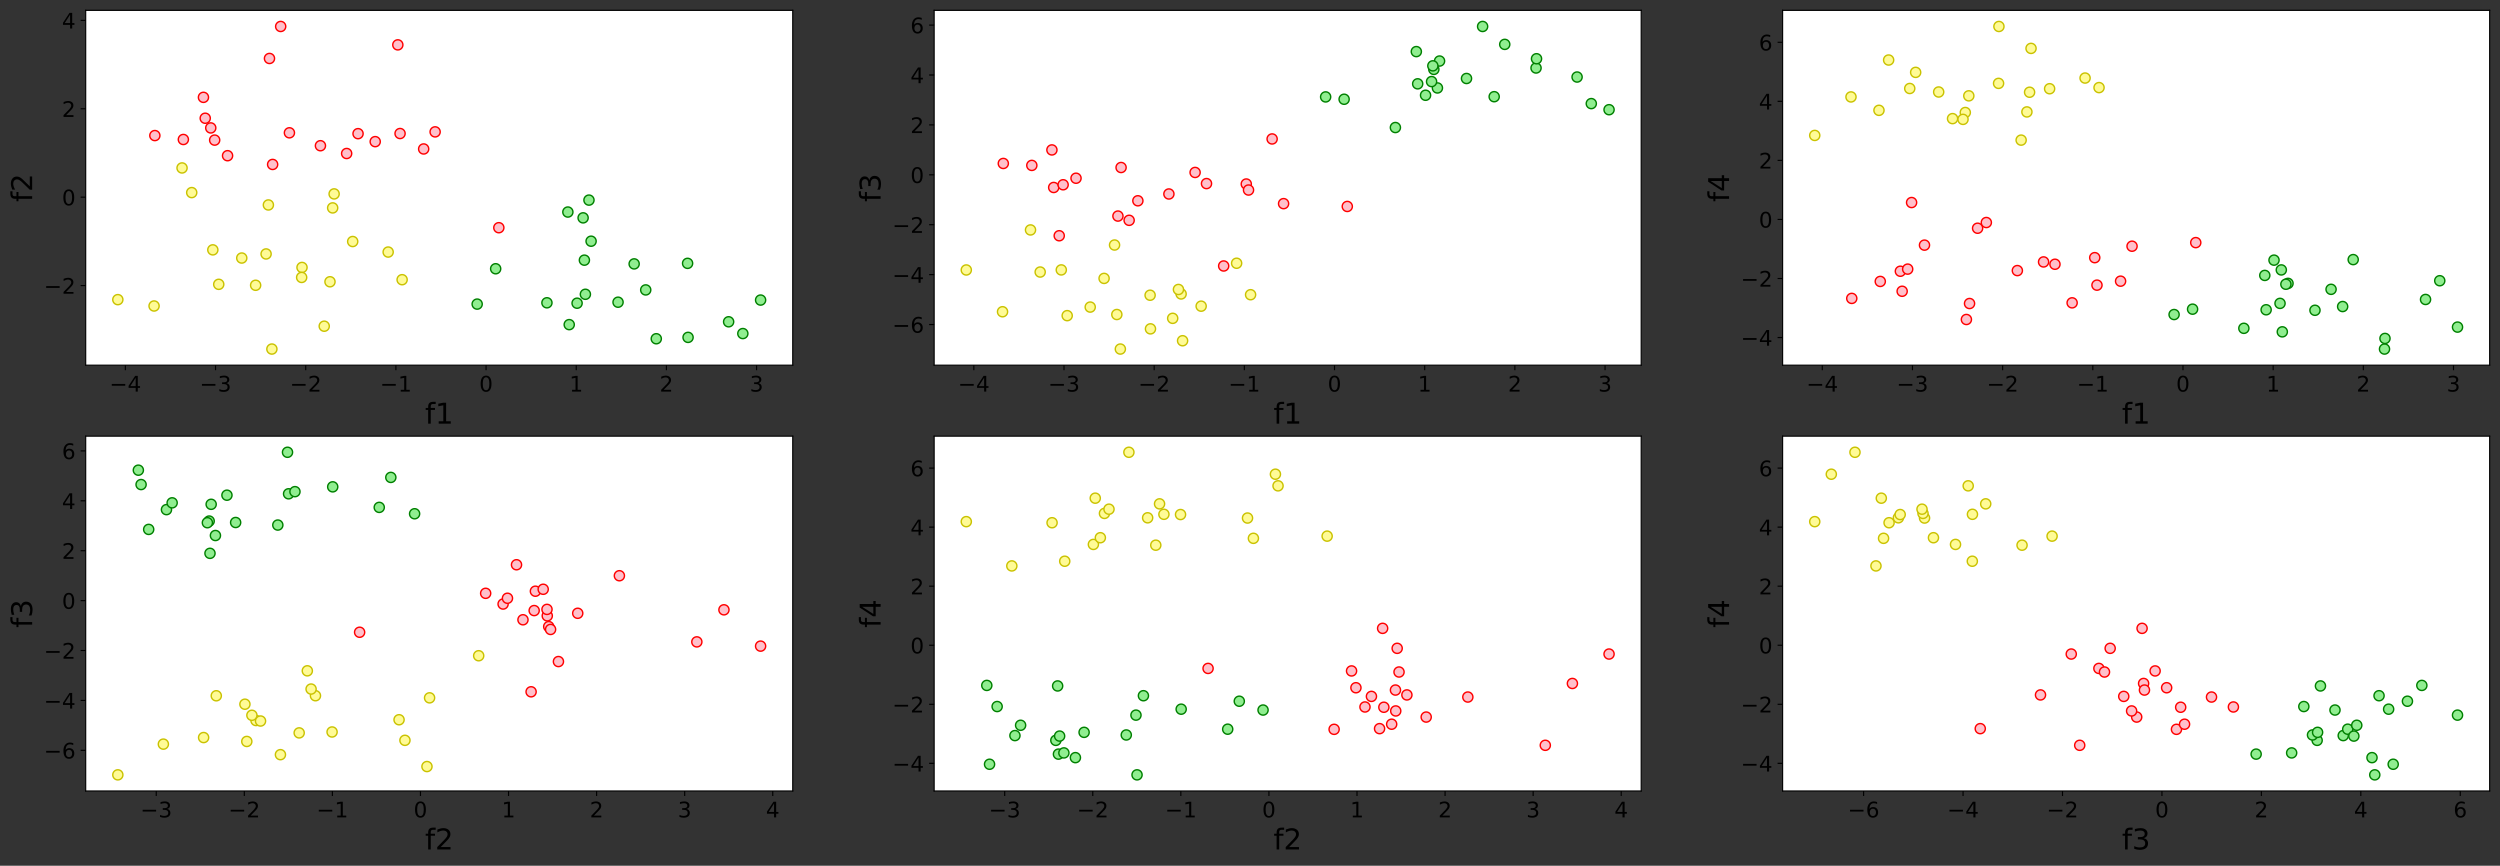 <svg height="602.873pt" stroke-linejoin="round" viewBox="0 0 1740.87 602.873" width="1740.87pt" xmlns="http://www.w3.org/2000/svg" xmlns:xlink="http://www.w3.org/1999/xlink"><rect x="0" y="0" width="1740.87" height="602.873" fill="#333333" stroke="none"/><defs stroke-linejoin="round"><clipPath id="a" stroke-linejoin="round"><path d="m59.67 7.2h492.353v247.091h-492.353z"/></clipPath><clipPath id="b" stroke-linejoin="round"><path d="m650.493 7.2h492.353v247.091h-492.353z"/></clipPath><clipPath id="c" stroke-linejoin="round"><path d="m1241.317 7.2h492.353v247.091h-492.353z"/></clipPath><clipPath id="d" stroke-linejoin="round"><path d="m59.67 303.709h492.353v247.091h-492.353z"/></clipPath><clipPath id="e" stroke-linejoin="round"><path d="m650.493 303.709h492.353v247.091h-492.353z"/></clipPath><clipPath id="f" stroke-linejoin="round"><path d="m1241.317 303.709h492.353v247.091h-492.353z"/></clipPath><path id="g" d="m0 3.536c.938 0 1.837-.373 2.5-1.036s1.036-1.562 1.036-2.5-.373-1.837-1.036-2.5-1.562-1.036-2.5-1.036-1.837.373-2.5 1.036-1.036 1.562-1.036 2.5.373 1.837 1.036 2.5 1.562 1.036 2.5 1.036z" stroke-linejoin="round"/><path id="h" d="m0 0v3.5" stroke="#000" stroke-linejoin="round" stroke-width=".8"/><path id="i" d="m10.594 35.5h62.594v-8.297h-62.594z" stroke-linejoin="round"/><path id="j" d="m37.797 64.312-24.906-38.922h24.906zm-2.594 8.594h12.406v-47.516h10.406v-8.203h-10.406v-17.188h-9.812v17.188h-32.906v9.516z" stroke-linejoin="round"/><path id="k" d="m40.578 39.312q7.078-1.516 11.047-6.312 3.984-4.781 3.984-11.812 0-10.781-7.422-16.703-7.422-5.906-21.094-5.906-4.578 0-9.438.906-4.859.906-10.031 2.719v9.516q4.094-2.391 8.969-3.609 4.891-1.219 10.219-1.219 9.266 0 14.125 3.656 4.859 3.656 4.859 10.641 0 6.453-4.516 10.078-4.516 3.641-12.562 3.641h-8.5v8.109h8.891q7.266 0 11.125 2.906 3.859 2.906 3.859 8.375 0 5.609-3.984 8.609-3.969 3.016-11.391 3.016-4.062 0-8.703-.891-4.641-.875-10.203-2.719v8.781q5.625 1.562 10.531 2.344 4.906.781 9.25.781 11.234 0 17.766-5.109 6.547-5.094 6.547-13.781 0-6.062-3.469-10.234-3.469-4.172-9.859-5.781z" stroke-linejoin="round"/><path id="l" d="m19.188 8.297h34.422v-8.297h-46.281v8.297q5.609 5.812 15.297 15.594 9.703 9.797 12.188 12.641 4.734 5.312 6.609 9 1.891 3.688 1.891 7.25 0 5.812-4.078 9.469-4.078 3.672-10.625 3.672-4.641 0-9.797-1.609-5.141-1.609-11-4.891v9.969q5.953 2.391 11.125 3.609 5.188 1.219 9.484 1.219 11.328 0 18.062-5.672 6.734-5.656 6.734-15.125 0-4.5-1.688-8.531-1.672-4.016-6.125-9.484-1.219-1.422-7.766-8.188-6.531-6.766-18.453-18.922z" stroke-linejoin="round"/><path id="m" d="m12.406 8.297h16.109v55.625l-17.531-3.516v8.984l17.438 3.516h9.859v-64.609h16.109v-8.297h-41.984z" stroke-linejoin="round"/><path id="n" d="m31.781 66.406q-7.609 0-11.453-7.5-3.828-7.484-3.828-22.531 0-14.984 3.828-22.484 3.844-7.5 11.453-7.5 7.672 0 11.5 7.5 3.844 7.5 3.844 22.484 0 15.047-3.844 22.531-3.828 7.5-11.5 7.5zm0 7.812q12.266 0 18.734-9.703 6.469-9.688 6.469-28.141 0-18.406-6.469-28.109-6.469-9.688-18.734-9.688-12.25 0-18.719 9.688-6.469 9.703-6.469 28.109 0 18.453 6.469 28.141 6.469 9.703 18.719 9.703z" stroke-linejoin="round"/><path id="o" d="m37.109 75.984v-7.484h-8.594q-4.828 0-6.719-1.953-1.875-1.953-1.875-7.031v-4.828h14.797v-6.984h-14.797v-47.703h-9.031v47.703h-8.594v6.984h8.594v3.812q0 9.125 4.25 13.297 4.25 4.188 13.469 4.188z" stroke-linejoin="round"/><path id="p" d="m0 0h-3.5" stroke="#000" stroke-linejoin="round" stroke-width=".8"/><path id="q" d="m0 3.536c.938 0 1.837-.373 2.5-1.036s1.036-1.562 1.036-2.5-.373-1.837-1.036-2.5-1.562-1.036-2.5-1.036-1.837.373-2.5 1.036-1.036 1.562-1.036 2.5.373 1.837 1.036 2.5 1.562 1.036 2.5 1.036z" stroke-linejoin="round"/><path id="r" d="m33.016 40.375q-6.641 0-10.531-4.547-3.875-4.531-3.875-12.438 0-7.859 3.875-12.438 3.891-4.562 10.531-4.562 6.641 0 10.516 4.562 3.875 4.578 3.875 12.438 0 7.906-3.875 12.438-3.875 4.547-10.516 4.547zm19.578 30.922v-8.984q-3.719 1.75-7.5 2.672-3.781.938-7.5.938-9.766 0-14.922-6.594-5.141-6.594-5.875-19.922 2.875 4.25 7.219 6.516 4.359 2.266 9.578 2.266 10.984 0 17.359-6.672 6.375-6.656 6.375-18.125 0-11.234-6.641-18.031-6.641-6.781-17.672-6.781-12.656 0-19.344 9.688-6.688 9.703-6.688 28.109 0 17.281 8.203 27.562 8.203 10.281 22.016 10.281 3.719 0 7.5-.734 3.781-.734 7.891-2.188z" stroke-linejoin="round"/><path id="s" d="m0 3.536c.938 0 1.837-.373 2.5-1.036s1.036-1.562 1.036-2.5-.373-1.837-1.036-2.5-1.562-1.036-2.5-1.036-1.837.373-2.5 1.036-1.036 1.562-1.036 2.5.373 1.837 1.036 2.5 1.562 1.036 2.5 1.036z" stroke-linejoin="round"/><path id="t" d="m0 3.536c.938 0 1.837-.373 2.5-1.036s1.036-1.562 1.036-2.5-.373-1.837-1.036-2.5-1.562-1.036-2.5-1.036-1.837.373-2.5 1.036-1.036 1.562-1.036 2.5.373 1.837 1.036 2.5 1.562 1.036 2.5 1.036z" stroke-linejoin="round"/><path id="u" d="m0 3.536c.938 0 1.837-.373 2.5-1.036s1.036-1.562 1.036-2.5-.373-1.837-1.036-2.5-1.562-1.036-2.5-1.036-1.837.373-2.5 1.036-1.036 1.562-1.036 2.5.373 1.837 1.036 2.5 1.562 1.036 2.5 1.036z" stroke-linejoin="round"/><path id="v" d="m0 3.536c.938 0 1.837-.373 2.5-1.036s1.036-1.562 1.036-2.5-.373-1.837-1.036-2.5-1.562-1.036-2.5-1.036-1.837.373-2.5 1.036-1.036 1.562-1.036 2.5.373 1.837 1.036 2.5 1.562 1.036 2.5 1.036z" stroke-linejoin="round"/></defs><g stroke-linejoin="round"><path d="m0 602.873h1740.87v-602.873h-1740.87z" fill="none"/><g><g stroke-linejoin="round"><path d="m59.67 254.291h492.353v-247.091h-492.353z" fill="#fff"/><g><g clip-path="url(#a)"><use fill="#fffb96" stroke="#cac200" stroke-linejoin="round" x="232.666" xlink:href="#g" y="135.025"/></g><g clip-path="url(#a)"><use fill="#ffc0cb" stroke="#f00" stroke-linejoin="round" x="189.844" xlink:href="#g" y="114.514"/></g><g clip-path="url(#a)"><use fill="#ffc0cb" stroke="#f00" stroke-linejoin="round" x="261.279" xlink:href="#g" y="98.632"/></g><g clip-path="url(#a)"><use fill="#90ee90" stroke="#008000" stroke-linejoin="round" x="407.632" xlink:href="#g" y="204.925"/></g><g clip-path="url(#a)"><use fill="#fffb96" stroke="#cac200" stroke-linejoin="round" x="231.651" xlink:href="#g" y="144.778"/></g><g clip-path="url(#a)"><use fill="#90ee90" stroke="#008000" stroke-linejoin="round" x="411.611" xlink:href="#g" y="167.962"/></g><g clip-path="url(#a)"><use fill="#fffb96" stroke="#cac200" stroke-linejoin="round" x="152.318" xlink:href="#g" y="197.989"/></g><g clip-path="url(#a)"><use fill="#ffc0cb" stroke="#f00" stroke-linejoin="round" x="277.023" xlink:href="#g" y="31.243"/></g><g clip-path="url(#a)"><use fill="#90ee90" stroke="#008000" stroke-linejoin="round" x="396.376" xlink:href="#g" y="226.059"/></g><g clip-path="url(#a)"><use fill="#ffc0cb" stroke="#f00" stroke-linejoin="round" x="142.914" xlink:href="#g" y="82.337"/></g><g clip-path="url(#a)"><use fill="#ffc0cb" stroke="#f00" stroke-linejoin="round" x="195.451" xlink:href="#g" y="18.431"/></g><g clip-path="url(#a)"><use fill="#fffb96" stroke="#cac200" stroke-linejoin="round" x="225.774" xlink:href="#g" y="227.147"/></g><g clip-path="url(#a)"><use fill="#ffc0cb" stroke="#f00" stroke-linejoin="round" x="158.466" xlink:href="#g" y="108.42"/></g><g clip-path="url(#a)"><use fill="#ffc0cb" stroke="#f00" stroke-linejoin="round" x="347.362" xlink:href="#g" y="158.562"/></g><g clip-path="url(#a)"><use fill="#90ee90" stroke="#008000" stroke-linejoin="round" x="401.862" xlink:href="#g" y="211.135"/></g><g clip-path="url(#a)"><use fill="#ffc0cb" stroke="#f00" stroke-linejoin="round" x="201.535" xlink:href="#g" y="92.477"/></g><g clip-path="url(#a)"><use fill="#ffc0cb" stroke="#f00" stroke-linejoin="round" x="149.487" xlink:href="#g" y="97.561"/></g><g clip-path="url(#a)"><use fill="#90ee90" stroke="#008000" stroke-linejoin="round" x="517.271" xlink:href="#g" y="232.276"/></g><g clip-path="url(#a)"><use fill="#ffc0cb" stroke="#f00" stroke-linejoin="round" x="141.672" xlink:href="#g" y="67.783"/></g><g clip-path="url(#a)"><use fill="#fffb96" stroke="#cac200" stroke-linejoin="round" x="280.019" xlink:href="#g" y="194.772"/></g><g clip-path="url(#a)"><use fill="#ffc0cb" stroke="#f00" stroke-linejoin="round" x="278.585" xlink:href="#g" y="92.982"/></g><g clip-path="url(#a)"><use fill="#90ee90" stroke="#008000" stroke-linejoin="round" x="410.126" xlink:href="#g" y="139.347"/></g><g clip-path="url(#a)"><use fill="#90ee90" stroke="#008000" stroke-linejoin="round" x="406.05" xlink:href="#g" y="151.703"/></g><g clip-path="url(#a)"><use fill="#90ee90" stroke="#008000" stroke-linejoin="round" x="478.803" xlink:href="#g" y="183.385"/></g><g clip-path="url(#a)"><use fill="#90ee90" stroke="#008000" stroke-linejoin="round" x="479.135" xlink:href="#g" y="234.93"/></g><g clip-path="url(#a)"><use fill="#fffb96" stroke="#cac200" stroke-linejoin="round" x="107.289" xlink:href="#g" y="213.08"/></g><g clip-path="url(#a)"><use fill="#fffb96" stroke="#cac200" stroke-linejoin="round" x="133.502" xlink:href="#g" y="134.113"/></g><g clip-path="url(#a)"><use fill="#90ee90" stroke="#008000" stroke-linejoin="round" x="332.281" xlink:href="#g" y="211.764"/></g><g clip-path="url(#a)"><use fill="#ffc0cb" stroke="#f00" stroke-linejoin="round" x="127.681" xlink:href="#g" y="97.132"/></g><g clip-path="url(#a)"><use fill="#90ee90" stroke="#008000" stroke-linejoin="round" x="345.154" xlink:href="#g" y="187.148"/></g><g clip-path="url(#a)"><use fill="#90ee90" stroke="#008000" stroke-linejoin="round" x="380.858" xlink:href="#g" y="210.853"/></g><g clip-path="url(#a)"><use fill="#ffc0cb" stroke="#f00" stroke-linejoin="round" x="241.387" xlink:href="#g" y="106.892"/></g><g clip-path="url(#a)"><use fill="#ffc0cb" stroke="#f00" stroke-linejoin="round" x="295.017" xlink:href="#g" y="103.729"/></g><g clip-path="url(#a)"><use fill="#fffb96" stroke="#cac200" stroke-linejoin="round" x="126.772" xlink:href="#g" y="116.95"/></g><g clip-path="url(#a)"><use fill="#fffb96" stroke="#cac200" stroke-linejoin="round" x="178.007" xlink:href="#g" y="198.644"/></g><g clip-path="url(#a)"><use fill="#fffb96" stroke="#cac200" stroke-linejoin="round" x="82.049" xlink:href="#g" y="208.654"/></g><g clip-path="url(#a)"><use fill="#fffb96" stroke="#cac200" stroke-linejoin="round" x="189.329" xlink:href="#g" y="243.06"/></g><g clip-path="url(#a)"><use fill="#90ee90" stroke="#008000" stroke-linejoin="round" x="457.001" xlink:href="#g" y="235.889"/></g><g clip-path="url(#a)"><use fill="#90ee90" stroke="#008000" stroke-linejoin="round" x="507.379" xlink:href="#g" y="224.077"/></g><g clip-path="url(#a)"><use fill="#ffc0cb" stroke="#f00" stroke-linejoin="round" x="249.327" xlink:href="#g" y="93.079"/></g><g clip-path="url(#a)"><use fill="#90ee90" stroke="#008000" stroke-linejoin="round" x="441.591" xlink:href="#g" y="183.76"/></g><g clip-path="url(#a)"><use fill="#fffb96" stroke="#cac200" stroke-linejoin="round" x="210.305" xlink:href="#g" y="186.233"/></g><g clip-path="url(#a)"><use fill="#ffc0cb" stroke="#f00" stroke-linejoin="round" x="187.652" xlink:href="#g" y="40.714"/></g><g clip-path="url(#a)"><use fill="#fffb96" stroke="#cac200" stroke-linejoin="round" x="148.2" xlink:href="#g" y="173.995"/></g><g clip-path="url(#a)"><use fill="#fffb96" stroke="#cac200" stroke-linejoin="round" x="186.883" xlink:href="#g" y="142.722"/></g><g clip-path="url(#a)"><use fill="#90ee90" stroke="#008000" stroke-linejoin="round" x="529.643" xlink:href="#g" y="208.951"/></g><g clip-path="url(#a)"><use fill="#fffb96" stroke="#cac200" stroke-linejoin="round" x="168.349" xlink:href="#g" y="179.684"/></g><g clip-path="url(#a)"><use fill="#90ee90" stroke="#008000" stroke-linejoin="round" x="406.937" xlink:href="#g" y="181.158"/></g><g clip-path="url(#a)"><use fill="#fffb96" stroke="#cac200" stroke-linejoin="round" x="270.297" xlink:href="#g" y="175.519"/></g><g clip-path="url(#a)"><use fill="#ffc0cb" stroke="#f00" stroke-linejoin="round" x="146.764" xlink:href="#g" y="89.081"/></g><g clip-path="url(#a)"><use fill="#fffb96" stroke="#cac200" stroke-linejoin="round" x="229.788" xlink:href="#g" y="196.208"/></g><g clip-path="url(#a)"><use fill="#fffb96" stroke="#cac200" stroke-linejoin="round" x="185.294" xlink:href="#g" y="176.838"/></g><g clip-path="url(#a)"><use fill="#fffb96" stroke="#cac200" stroke-linejoin="round" x="210.055" xlink:href="#g" y="193.188"/></g><g clip-path="url(#a)"><use fill="#ffc0cb" stroke="#f00" stroke-linejoin="round" x="107.829" xlink:href="#g" y="94.404"/></g><g clip-path="url(#a)"><use fill="#90ee90" stroke="#008000" stroke-linejoin="round" x="395.434" xlink:href="#g" y="147.655"/></g><g clip-path="url(#a)"><use fill="#ffc0cb" stroke="#f00" stroke-linejoin="round" x="223.137" xlink:href="#g" y="101.473"/></g><g clip-path="url(#a)"><use fill="#90ee90" stroke="#008000" stroke-linejoin="round" x="430.381" xlink:href="#g" y="210.441"/></g><g clip-path="url(#a)"><use fill="#90ee90" stroke="#008000" stroke-linejoin="round" x="449.648" xlink:href="#g" y="201.887"/></g><g clip-path="url(#a)"><use fill="#fffb96" stroke="#cac200" stroke-linejoin="round" x="245.599" xlink:href="#g" y="168.186"/></g><g clip-path="url(#a)"><use fill="#ffc0cb" stroke="#f00" stroke-linejoin="round" x="303" xlink:href="#g" y="91.829"/></g></g><g><g><use stroke="#000" stroke-width=".8" x="87.299" xlink:href="#h" y="254.291"/><g transform="matrix(.15 0 0 -.15 76.243 272.689)"><use xlink:href="#i"/><use x="83.789" xlink:href="#j"/></g></g><g><use stroke="#000" stroke-width=".8" x="150.092" xlink:href="#h" y="254.291"/><g transform="matrix(.15 0 0 -.15 139.035 272.689)"><use xlink:href="#i"/><use x="83.789" xlink:href="#k"/></g></g><g><use stroke="#000" stroke-width=".8" x="212.884" xlink:href="#h" y="254.291"/><g transform="matrix(.15 0 0 -.15 201.828 272.689)"><use xlink:href="#i"/><use x="83.789" xlink:href="#l"/></g></g><g><use stroke="#000" stroke-width=".8" x="275.677" xlink:href="#h" y="254.291"/><g transform="matrix(.15 0 0 -.15 264.62 272.689)"><use xlink:href="#i"/><use x="83.789" xlink:href="#m"/></g></g><g><use stroke="#000" stroke-width=".8" x="338.469" xlink:href="#h" y="254.291"/><use transform="matrix(.15 0 0 -.15 333.697 272.689)" xlink:href="#n"/></g><g><use stroke="#000" stroke-width=".8" x="401.261" xlink:href="#h" y="254.291"/><use transform="matrix(.15 0 0 -.15 396.49 272.689)" xlink:href="#m"/></g><g><use stroke="#000" stroke-width=".8" x="464.054" xlink:href="#h" y="254.291"/><use transform="matrix(.15 0 0 -.15 459.282 272.689)" xlink:href="#l"/></g><g><use stroke="#000" stroke-width=".8" x="526.846" xlink:href="#h" y="254.291"/><use transform="matrix(.15 0 0 -.15 522.074 272.689)" xlink:href="#k"/></g><g transform="matrix(.2 0 0 -.2 295.963 295.005)"><use xlink:href="#o"/><use x="35.205" xlink:href="#m"/></g></g><g><g><use stroke="#000" stroke-width=".8" x="59.67" xlink:href="#p" y="198.858"/><g transform="matrix(.15 0 0 -.15 30.556 204.557)"><use xlink:href="#i"/><use x="83.789" xlink:href="#l"/></g></g><g><use stroke="#000" stroke-width=".8" x="59.67" xlink:href="#p" y="137.299"/><use transform="matrix(.15 0 0 -.15 43.126 142.998)" xlink:href="#n"/></g><g><use stroke="#000" stroke-width=".8" x="59.67" xlink:href="#p" y="75.741"/><use transform="matrix(.15 0 0 -.15 43.126 81.44)" xlink:href="#l"/></g><g><use stroke="#000" stroke-width=".8" x="59.67" xlink:href="#p" y="14.183"/><use transform="matrix(.15 0 0 -.15 43.126 19.881)" xlink:href="#j"/></g><g transform="matrix(0 -.2 -.2 0 22.397 140.628)"><use xlink:href="#o"/><use x="35.205" xlink:href="#l"/></g></g></g><path d="m59.67 254.291v-247.091" fill="none" stroke="#000" stroke-linecap="square" stroke-linejoin="miter" stroke-width=".8"/><path d="m552.022 254.291v-247.091" fill="none" stroke="#000" stroke-linecap="square" stroke-linejoin="miter" stroke-width=".8"/><path d="m59.67 254.291h492.353" fill="none" stroke="#000" stroke-linecap="square" stroke-linejoin="miter" stroke-width=".8"/><path d="m59.67 7.2h492.353" fill="none" stroke="#000" stroke-linecap="square" stroke-linejoin="miter" stroke-width=".8"/></g><g><g stroke-linejoin="round"><path d="m650.493 254.291h492.353v-247.091h-492.353z" fill="#fff"/><g><g clip-path="url(#b)"><use fill="#fffb96" stroke="#cac200" stroke-linejoin="round" x="823.49" xlink:href="#q" y="237.274"/></g><g clip-path="url(#b)"><use fill="#ffc0cb" stroke="#f00" stroke-linejoin="round" x="780.667" xlink:href="#q" y="116.647"/></g><g clip-path="url(#b)"><use fill="#ffc0cb" stroke="#f00" stroke-linejoin="round" x="852.103" xlink:href="#q" y="185.219"/></g><g clip-path="url(#b)"><use fill="#90ee90" stroke="#008000" stroke-linejoin="round" x="998.455" xlink:href="#q" y="48.317"/></g><g clip-path="url(#b)"><use fill="#fffb96" stroke="#cac200" stroke-linejoin="round" x="822.474" xlink:href="#q" y="204.687"/></g><g clip-path="url(#b)"><use fill="#90ee90" stroke="#008000" stroke-linejoin="round" x="1002.434" xlink:href="#q" y="42.504"/></g><g clip-path="url(#b)"><use fill="#fffb96" stroke="#cac200" stroke-linejoin="round" x="743.142" xlink:href="#q" y="219.8"/></g><g clip-path="url(#b)"><use fill="#ffc0cb" stroke="#f00" stroke-linejoin="round" x="867.846" xlink:href="#q" y="128.135"/></g><g clip-path="url(#b)"><use fill="#90ee90" stroke="#008000" stroke-linejoin="round" x="987.199" xlink:href="#q" y="58.375"/></g><g clip-path="url(#b)"><use fill="#ffc0cb" stroke="#f00" stroke-linejoin="round" x="733.737" xlink:href="#q" y="130.549"/></g><g clip-path="url(#b)"><use fill="#ffc0cb" stroke="#f00" stroke-linejoin="round" x="786.275" xlink:href="#q" y="153.418"/></g><g clip-path="url(#b)"><use fill="#fffb96" stroke="#cac200" stroke-linejoin="round" x="816.598" xlink:href="#q" y="221.666"/></g><g clip-path="url(#b)"><use fill="#ffc0cb" stroke="#f00" stroke-linejoin="round" x="749.29" xlink:href="#q" y="124.111"/></g><g clip-path="url(#b)"><use fill="#ffc0cb" stroke="#f00" stroke-linejoin="round" x="938.186" xlink:href="#q" y="143.76"/></g><g clip-path="url(#b)"><use fill="#90ee90" stroke="#008000" stroke-linejoin="round" x="992.686" xlink:href="#q" y="66.331"/></g><g clip-path="url(#b)"><use fill="#ffc0cb" stroke="#f00" stroke-linejoin="round" x="792.358" xlink:href="#q" y="139.818"/></g><g clip-path="url(#b)"><use fill="#ffc0cb" stroke="#f00" stroke-linejoin="round" x="740.311" xlink:href="#q" y="128.666"/></g><g clip-path="url(#b)"><use fill="#90ee90" stroke="#008000" stroke-linejoin="round" x="1108.094" xlink:href="#q" y="72.142"/></g><g clip-path="url(#b)"><use fill="#ffc0cb" stroke="#f00" stroke-linejoin="round" x="732.495" xlink:href="#q" y="104.404"/></g><g clip-path="url(#b)"><use fill="#fffb96" stroke="#cac200" stroke-linejoin="round" x="870.843" xlink:href="#q" y="205.224"/></g><g clip-path="url(#b)"><use fill="#ffc0cb" stroke="#f00" stroke-linejoin="round" x="869.409" xlink:href="#q" y="132.325"/></g><g clip-path="url(#b)"><use fill="#90ee90" stroke="#008000" stroke-linejoin="round" x="1000.949" xlink:href="#q" y="61.249"/></g><g clip-path="url(#b)"><use fill="#90ee90" stroke="#008000" stroke-linejoin="round" x="996.874" xlink:href="#q" y="56.804"/></g><g clip-path="url(#b)"><use fill="#90ee90" stroke="#008000" stroke-linejoin="round" x="1069.627" xlink:href="#q" y="47.348"/></g><g clip-path="url(#b)"><use fill="#90ee90" stroke="#008000" stroke-linejoin="round" x="1069.958" xlink:href="#q" y="40.911"/></g><g clip-path="url(#b)"><use fill="#fffb96" stroke="#cac200" stroke-linejoin="round" x="698.112" xlink:href="#q" y="217.085"/></g><g clip-path="url(#b)"><use fill="#fffb96" stroke="#cac200" stroke-linejoin="round" x="724.326" xlink:href="#q" y="189.434"/></g><g clip-path="url(#b)"><use fill="#90ee90" stroke="#008000" stroke-linejoin="round" x="923.105" xlink:href="#q" y="67.487"/></g><g clip-path="url(#b)"><use fill="#ffc0cb" stroke="#f00" stroke-linejoin="round" x="718.504" xlink:href="#q" y="115.178"/></g><g clip-path="url(#b)"><use fill="#90ee90" stroke="#008000" stroke-linejoin="round" x="935.978" xlink:href="#q" y="69.111"/></g><g clip-path="url(#b)"><use fill="#90ee90" stroke="#008000" stroke-linejoin="round" x="971.681" xlink:href="#q" y="88.806"/></g><g clip-path="url(#b)"><use fill="#ffc0cb" stroke="#f00" stroke-linejoin="round" x="832.211" xlink:href="#q" y="120.084"/></g><g clip-path="url(#b)"><use fill="#ffc0cb" stroke="#f00" stroke-linejoin="round" x="885.841" xlink:href="#q" y="96.755"/></g><g clip-path="url(#b)"><use fill="#fffb96" stroke="#cac200" stroke-linejoin="round" x="717.596" xlink:href="#q" y="160.117"/></g><g clip-path="url(#b)"><use fill="#fffb96" stroke="#cac200" stroke-linejoin="round" x="768.831" xlink:href="#q" y="193.865"/></g><g clip-path="url(#b)"><use fill="#fffb96" stroke="#cac200" stroke-linejoin="round" x="672.873" xlink:href="#q" y="187.996"/></g><g clip-path="url(#b)"><use fill="#fffb96" stroke="#cac200" stroke-linejoin="round" x="780.152" xlink:href="#q" y="243.06"/></g><g clip-path="url(#b)"><use fill="#90ee90" stroke="#008000" stroke-linejoin="round" x="1047.824" xlink:href="#q" y="30.901"/></g><g clip-path="url(#b)"><use fill="#90ee90" stroke="#008000" stroke-linejoin="round" x="1098.203" xlink:href="#q" y="53.641"/></g><g clip-path="url(#b)"><use fill="#ffc0cb" stroke="#f00" stroke-linejoin="round" x="840.15" xlink:href="#q" y="127.837"/></g><g clip-path="url(#b)"><use fill="#90ee90" stroke="#008000" stroke-linejoin="round" x="1032.415" xlink:href="#q" y="18.431"/></g><g clip-path="url(#b)"><use fill="#fffb96" stroke="#cac200" stroke-linejoin="round" x="801.129" xlink:href="#q" y="228.999"/></g><g clip-path="url(#b)"><use fill="#ffc0cb" stroke="#f00" stroke-linejoin="round" x="778.476" xlink:href="#q" y="150.46"/></g><g clip-path="url(#b)"><use fill="#fffb96" stroke="#cac200" stroke-linejoin="round" x="739.024" xlink:href="#q" y="187.951"/></g><g clip-path="url(#b)"><use fill="#fffb96" stroke="#cac200" stroke-linejoin="round" x="777.706" xlink:href="#q" y="219.012"/></g><g clip-path="url(#b)"><use fill="#90ee90" stroke="#008000" stroke-linejoin="round" x="1120.466" xlink:href="#q" y="76.395"/></g><g clip-path="url(#b)"><use fill="#fffb96" stroke="#cac200" stroke-linejoin="round" x="759.173" xlink:href="#q" y="213.835"/></g><g clip-path="url(#b)"><use fill="#90ee90" stroke="#008000" stroke-linejoin="round" x="997.761" xlink:href="#q" y="45.854"/></g><g clip-path="url(#b)"><use fill="#fffb96" stroke="#cac200" stroke-linejoin="round" x="861.121" xlink:href="#q" y="183.312"/></g><g clip-path="url(#b)"><use fill="#ffc0cb" stroke="#f00" stroke-linejoin="round" x="737.588" xlink:href="#q" y="164.163"/></g><g clip-path="url(#b)"><use fill="#fffb96" stroke="#cac200" stroke-linejoin="round" x="820.611" xlink:href="#q" y="201.574"/></g><g clip-path="url(#b)"><use fill="#fffb96" stroke="#cac200" stroke-linejoin="round" x="776.117" xlink:href="#q" y="170.615"/></g><g clip-path="url(#b)"><use fill="#fffb96" stroke="#cac200" stroke-linejoin="round" x="800.878" xlink:href="#q" y="205.575"/></g><g clip-path="url(#b)"><use fill="#ffc0cb" stroke="#f00" stroke-linejoin="round" x="698.652" xlink:href="#q" y="113.827"/></g><g clip-path="url(#b)"><use fill="#90ee90" stroke="#008000" stroke-linejoin="round" x="986.257" xlink:href="#q" y="35.935"/></g><g clip-path="url(#b)"><use fill="#ffc0cb" stroke="#f00" stroke-linejoin="round" x="813.96" xlink:href="#q" y="135.074"/></g><g clip-path="url(#b)"><use fill="#90ee90" stroke="#008000" stroke-linejoin="round" x="1021.205" xlink:href="#q" y="54.659"/></g><g clip-path="url(#b)"><use fill="#90ee90" stroke="#008000" stroke-linejoin="round" x="1040.471" xlink:href="#q" y="67.332"/></g><g clip-path="url(#b)"><use fill="#fffb96" stroke="#cac200" stroke-linejoin="round" x="836.422" xlink:href="#q" y="213.202"/></g><g clip-path="url(#b)"><use fill="#ffc0cb" stroke="#f00" stroke-linejoin="round" x="893.823" xlink:href="#q" y="141.805"/></g></g><g><g><use stroke="#000" stroke-width=".8" x="678.123" xlink:href="#h" y="254.291"/><g transform="matrix(.15 0 0 -.15 667.066 272.689)"><use xlink:href="#i"/><use x="83.789" xlink:href="#j"/></g></g><g><use stroke="#000" stroke-width=".8" x="740.915" xlink:href="#h" y="254.291"/><g transform="matrix(.15 0 0 -.15 729.859 272.689)"><use xlink:href="#i"/><use x="83.789" xlink:href="#k"/></g></g><g><use stroke="#000" stroke-width=".8" x="803.708" xlink:href="#h" y="254.291"/><g transform="matrix(.15 0 0 -.15 792.651 272.689)"><use xlink:href="#i"/><use x="83.789" xlink:href="#l"/></g></g><g><use stroke="#000" stroke-width=".8" x="866.5" xlink:href="#h" y="254.291"/><g transform="matrix(.15 0 0 -.15 855.444 272.689)"><use xlink:href="#i"/><use x="83.789" xlink:href="#m"/></g></g><g><use stroke="#000" stroke-width=".8" x="929.293" xlink:href="#h" y="254.291"/><use transform="matrix(.15 0 0 -.15 924.521 272.689)" xlink:href="#n"/></g><g><use stroke="#000" stroke-width=".8" x="992.085" xlink:href="#h" y="254.291"/><use transform="matrix(.15 0 0 -.15 987.313 272.689)" xlink:href="#m"/></g><g><use stroke="#000" stroke-width=".8" x="1054.877" xlink:href="#h" y="254.291"/><use transform="matrix(.15 0 0 -.15 1050.106 272.689)" xlink:href="#l"/></g><g><use stroke="#000" stroke-width=".8" x="1117.67" xlink:href="#h" y="254.291"/><use transform="matrix(.15 0 0 -.15 1112.898 272.689)" xlink:href="#k"/></g><g transform="matrix(.2 0 0 -.2 886.787 295.005)"><use xlink:href="#o"/><use x="35.205" xlink:href="#m"/></g></g><g><g><use stroke="#000" stroke-width=".8" x="650.493" xlink:href="#p" y="225.984"/><g transform="matrix(.15 0 0 -.15 621.38 231.683)"><use xlink:href="#i"/><use x="83.789" xlink:href="#r"/></g></g><g><use stroke="#000" stroke-width=".8" x="650.493" xlink:href="#p" y="191.232"/><g transform="matrix(.15 0 0 -.15 621.38 196.931)"><use xlink:href="#i"/><use x="83.789" xlink:href="#j"/></g></g><g><use stroke="#000" stroke-width=".8" x="650.493" xlink:href="#p" y="156.48"/><g transform="matrix(.15 0 0 -.15 621.38 162.179)"><use xlink:href="#i"/><use x="83.789" xlink:href="#l"/></g></g><g><use stroke="#000" stroke-width=".8" x="650.493" xlink:href="#p" y="121.728"/><use transform="matrix(.15 0 0 -.15 633.949 127.427)" xlink:href="#n"/></g><g><use stroke="#000" stroke-width=".8" x="650.493" xlink:href="#p" y="86.976"/><use transform="matrix(.15 0 0 -.15 633.949 92.675)" xlink:href="#l"/></g><g><use stroke="#000" stroke-width=".8" x="650.493" xlink:href="#p" y="52.224"/><use transform="matrix(.15 0 0 -.15 633.949 57.923)" xlink:href="#j"/></g><g><use stroke="#000" stroke-width=".8" x="650.493" xlink:href="#p" y="17.472"/><use transform="matrix(.15 0 0 -.15 633.949 23.171)" xlink:href="#r"/></g><g transform="matrix(0 -.2 -.2 0 613.22 140.628)"><use xlink:href="#o"/><use x="35.205" xlink:href="#k"/></g></g></g><path d="m650.493 254.291v-247.091" fill="none" stroke="#000" stroke-linecap="square" stroke-linejoin="miter" stroke-width=".8"/><path d="m1142.846 254.291v-247.091" fill="none" stroke="#000" stroke-linecap="square" stroke-linejoin="miter" stroke-width=".8"/><path d="m650.493 254.291h492.353" fill="none" stroke="#000" stroke-linecap="square" stroke-linejoin="miter" stroke-width=".8"/><path d="m650.493 7.2h492.353" fill="none" stroke="#000" stroke-linecap="square" stroke-linejoin="miter" stroke-width=".8"/></g><g><g stroke-linejoin="round"><path d="m1241.317 254.291h492.353v-247.091h-492.353z" fill="#fff"/><g><g clip-path="url(#c)"><use fill="#fffb96" stroke="#cac200" stroke-linejoin="round" x="1414.313" xlink:href="#s" y="33.701"/></g><g clip-path="url(#c)"><use fill="#ffc0cb" stroke="#f00" stroke-linejoin="round" x="1371.491" xlink:href="#s" y="211.356"/></g><g clip-path="url(#c)"><use fill="#ffc0cb" stroke="#f00" stroke-linejoin="round" x="1442.926" xlink:href="#s" y="210.879"/></g><g clip-path="url(#c)"><use fill="#90ee90" stroke="#008000" stroke-linejoin="round" x="1589.279" xlink:href="#s" y="231.071"/></g><g clip-path="url(#c)"><use fill="#fffb96" stroke="#cac200" stroke-linejoin="round" x="1413.298" xlink:href="#s" y="64.228"/></g><g clip-path="url(#c)"><use fill="#90ee90" stroke="#008000" stroke-linejoin="round" x="1593.258" xlink:href="#s" y="197.325"/></g><g clip-path="url(#c)"><use fill="#fffb96" stroke="#cac200" stroke-linejoin="round" x="1333.965" xlink:href="#s" y="50.396"/></g><g clip-path="url(#c)"><use fill="#ffc0cb" stroke="#f00" stroke-linejoin="round" x="1458.67" xlink:href="#s" y="179.424"/></g><g clip-path="url(#c)"><use fill="#90ee90" stroke="#008000" stroke-linejoin="round" x="1578.023" xlink:href="#s" y="215.714"/></g><g clip-path="url(#c)"><use fill="#ffc0cb" stroke="#f00" stroke-linejoin="round" x="1324.561" xlink:href="#s" y="202.819"/></g><g clip-path="url(#c)"><use fill="#ffc0cb" stroke="#f00" stroke-linejoin="round" x="1377.099" xlink:href="#s" y="158.929"/></g><g clip-path="url(#c)"><use fill="#fffb96" stroke="#cac200" stroke-linejoin="round" x="1407.421" xlink:href="#s" y="97.57"/></g><g clip-path="url(#c)"><use fill="#ffc0cb" stroke="#f00" stroke-linejoin="round" x="1340.113" xlink:href="#s" y="170.696"/></g><g clip-path="url(#c)"><use fill="#ffc0cb" stroke="#f00" stroke-linejoin="round" x="1529.009" xlink:href="#s" y="168.945"/></g><g clip-path="url(#c)"><use fill="#90ee90" stroke="#008000" stroke-linejoin="round" x="1583.51" xlink:href="#s" y="181.148"/></g><g clip-path="url(#c)"><use fill="#ffc0cb" stroke="#f00" stroke-linejoin="round" x="1383.182" xlink:href="#s" y="154.954"/></g><g clip-path="url(#c)"><use fill="#ffc0cb" stroke="#f00" stroke-linejoin="round" x="1331.134" xlink:href="#s" y="141.038"/></g><g clip-path="url(#c)"><use fill="#90ee90" stroke="#008000" stroke-linejoin="round" x="1698.918" xlink:href="#s" y="195.489"/></g><g clip-path="url(#c)"><use fill="#ffc0cb" stroke="#f00" stroke-linejoin="round" x="1323.319" xlink:href="#s" y="188.876"/></g><g clip-path="url(#c)"><use fill="#fffb96" stroke="#cac200" stroke-linejoin="round" x="1461.666" xlink:href="#s" y="61"/></g><g clip-path="url(#c)"><use fill="#ffc0cb" stroke="#f00" stroke-linejoin="round" x="1460.232" xlink:href="#s" y="198.56"/></g><g clip-path="url(#c)"><use fill="#90ee90" stroke="#008000" stroke-linejoin="round" x="1591.773" xlink:href="#s" y="197.929"/></g><g clip-path="url(#c)"><use fill="#90ee90" stroke="#008000" stroke-linejoin="round" x="1587.697" xlink:href="#s" y="211.258"/></g><g clip-path="url(#c)"><use fill="#90ee90" stroke="#008000" stroke-linejoin="round" x="1660.45" xlink:href="#s" y="243.06"/></g><g clip-path="url(#c)"><use fill="#90ee90" stroke="#008000" stroke-linejoin="round" x="1660.782" xlink:href="#s" y="235.676"/></g><g clip-path="url(#c)"><use fill="#fffb96" stroke="#cac200" stroke-linejoin="round" x="1288.936" xlink:href="#s" y="67.5"/></g><g clip-path="url(#c)"><use fill="#fffb96" stroke="#cac200" stroke-linejoin="round" x="1315.149" xlink:href="#s" y="41.798"/></g><g clip-path="url(#c)"><use fill="#90ee90" stroke="#008000" stroke-linejoin="round" x="1513.928" xlink:href="#s" y="219.031"/></g><g clip-path="url(#c)"><use fill="#ffc0cb" stroke="#f00" stroke-linejoin="round" x="1309.328" xlink:href="#s" y="195.978"/></g><g clip-path="url(#c)"><use fill="#90ee90" stroke="#008000" stroke-linejoin="round" x="1526.801" xlink:href="#s" y="215.285"/></g><g clip-path="url(#c)"><use fill="#90ee90" stroke="#008000" stroke-linejoin="round" x="1562.505" xlink:href="#s" y="228.623"/></g><g clip-path="url(#c)"><use fill="#ffc0cb" stroke="#f00" stroke-linejoin="round" x="1423.035" xlink:href="#s" y="182.395"/></g><g clip-path="url(#c)"><use fill="#ffc0cb" stroke="#f00" stroke-linejoin="round" x="1476.664" xlink:href="#s" y="195.794"/></g><g clip-path="url(#c)"><use fill="#fffb96" stroke="#cac200" stroke-linejoin="round" x="1308.419" xlink:href="#s" y="76.824"/></g><g clip-path="url(#c)"><use fill="#fffb96" stroke="#cac200" stroke-linejoin="round" x="1359.654" xlink:href="#s" y="82.6"/></g><g clip-path="url(#c)"><use fill="#fffb96" stroke="#cac200" stroke-linejoin="round" x="1263.696" xlink:href="#s" y="94.301"/></g><g clip-path="url(#c)"><use fill="#fffb96" stroke="#cac200" stroke-linejoin="round" x="1370.976" xlink:href="#s" y="66.738"/></g><g clip-path="url(#c)"><use fill="#90ee90" stroke="#008000" stroke-linejoin="round" x="1638.648" xlink:href="#s" y="180.775"/></g><g clip-path="url(#c)"><use fill="#90ee90" stroke="#008000" stroke-linejoin="round" x="1689.026" xlink:href="#s" y="208.532"/></g><g clip-path="url(#c)"><use fill="#ffc0cb" stroke="#f00" stroke-linejoin="round" x="1430.974" xlink:href="#s" y="184.009"/></g><g clip-path="url(#c)"><use fill="#90ee90" stroke="#008000" stroke-linejoin="round" x="1623.238" xlink:href="#s" y="201.468"/></g><g clip-path="url(#c)"><use fill="#fffb96" stroke="#cac200" stroke-linejoin="round" x="1391.952" xlink:href="#s" y="18.431"/></g><g clip-path="url(#c)"><use fill="#ffc0cb" stroke="#f00" stroke-linejoin="round" x="1369.299" xlink:href="#s" y="222.479"/></g><g clip-path="url(#c)"><use fill="#fffb96" stroke="#cac200" stroke-linejoin="round" x="1329.847" xlink:href="#s" y="61.622"/></g><g clip-path="url(#c)"><use fill="#fffb96" stroke="#cac200" stroke-linejoin="round" x="1368.53" xlink:href="#s" y="78.348"/></g><g clip-path="url(#c)"><use fill="#90ee90" stroke="#008000" stroke-linejoin="round" x="1711.29" xlink:href="#s" y="227.776"/></g><g clip-path="url(#c)"><use fill="#fffb96" stroke="#cac200" stroke-linejoin="round" x="1349.996" xlink:href="#s" y="64.062"/></g><g clip-path="url(#c)"><use fill="#90ee90" stroke="#008000" stroke-linejoin="round" x="1588.584" xlink:href="#s" y="187.956"/></g><g clip-path="url(#c)"><use fill="#fffb96" stroke="#cac200" stroke-linejoin="round" x="1451.944" xlink:href="#s" y="54.35"/></g><g clip-path="url(#c)"><use fill="#ffc0cb" stroke="#f00" stroke-linejoin="round" x="1328.411" xlink:href="#s" y="187.403"/></g><g clip-path="url(#c)"><use fill="#fffb96" stroke="#cac200" stroke-linejoin="round" x="1411.435" xlink:href="#s" y="77.936"/></g><g clip-path="url(#c)"><use fill="#fffb96" stroke="#cac200" stroke-linejoin="round" x="1366.941" xlink:href="#s" y="83.126"/></g><g clip-path="url(#c)"><use fill="#fffb96" stroke="#cac200" stroke-linejoin="round" x="1391.702" xlink:href="#s" y="58.056"/></g><g clip-path="url(#c)"><use fill="#ffc0cb" stroke="#f00" stroke-linejoin="round" x="1289.476" xlink:href="#s" y="207.79"/></g><g clip-path="url(#c)"><use fill="#90ee90" stroke="#008000" stroke-linejoin="round" x="1577.081" xlink:href="#s" y="191.785"/></g><g clip-path="url(#c)"><use fill="#ffc0cb" stroke="#f00" stroke-linejoin="round" x="1404.784" xlink:href="#s" y="188.425"/></g><g clip-path="url(#c)"><use fill="#90ee90" stroke="#008000" stroke-linejoin="round" x="1612.028" xlink:href="#s" y="216.061"/></g><g clip-path="url(#c)"><use fill="#90ee90" stroke="#008000" stroke-linejoin="round" x="1631.295" xlink:href="#s" y="213.457"/></g><g clip-path="url(#c)"><use fill="#fffb96" stroke="#cac200" stroke-linejoin="round" x="1427.246" xlink:href="#s" y="61.789"/></g><g clip-path="url(#c)"><use fill="#ffc0cb" stroke="#f00" stroke-linejoin="round" x="1484.647" xlink:href="#s" y="171.445"/></g></g><g><g><use stroke="#000" stroke-width=".8" x="1268.946" xlink:href="#h" y="254.291"/><g transform="matrix(.15 0 0 -.15 1257.89 272.689)"><use xlink:href="#i"/><use x="83.789" xlink:href="#j"/></g></g><g><use stroke="#000" stroke-width=".8" x="1331.739" xlink:href="#h" y="254.291"/><g transform="matrix(.15 0 0 -.15 1320.682 272.689)"><use xlink:href="#i"/><use x="83.789" xlink:href="#k"/></g></g><g><use stroke="#000" stroke-width=".8" x="1394.531" xlink:href="#h" y="254.291"/><g transform="matrix(.15 0 0 -.15 1383.475 272.689)"><use xlink:href="#i"/><use x="83.789" xlink:href="#l"/></g></g><g><use stroke="#000" stroke-width=".8" x="1457.324" xlink:href="#h" y="254.291"/><g transform="matrix(.15 0 0 -.15 1446.267 272.689)"><use xlink:href="#i"/><use x="83.789" xlink:href="#m"/></g></g><g><use stroke="#000" stroke-width=".8" x="1520.116" xlink:href="#h" y="254.291"/><use transform="matrix(.15 0 0 -.15 1515.344 272.689)" xlink:href="#n"/></g><g><use stroke="#000" stroke-width=".8" x="1582.909" xlink:href="#h" y="254.291"/><use transform="matrix(.15 0 0 -.15 1578.137 272.689)" xlink:href="#m"/></g><g><use stroke="#000" stroke-width=".8" x="1645.701" xlink:href="#h" y="254.291"/><use transform="matrix(.15 0 0 -.15 1640.929 272.689)" xlink:href="#l"/></g><g><use stroke="#000" stroke-width=".8" x="1708.493" xlink:href="#h" y="254.291"/><use transform="matrix(.15 0 0 -.15 1703.722 272.689)" xlink:href="#k"/></g><g transform="matrix(.2 0 0 -.2 1477.61 295.005)"><use xlink:href="#o"/><use x="35.205" xlink:href="#m"/></g></g><g><g><use stroke="#000" stroke-width=".8" x="1241.317" xlink:href="#p" y="235.041"/><g transform="matrix(.15 0 0 -.15 1212.203 240.74)"><use xlink:href="#i"/><use x="83.789" xlink:href="#j"/></g></g><g><use stroke="#000" stroke-width=".8" x="1241.317" xlink:href="#p" y="193.921"/><g transform="matrix(.15 0 0 -.15 1212.203 199.62)"><use xlink:href="#i"/><use x="83.789" xlink:href="#l"/></g></g><g><use stroke="#000" stroke-width=".8" x="1241.317" xlink:href="#p" y="152.802"/><use transform="matrix(.15 0 0 -.15 1224.773 158.5)" xlink:href="#n"/></g><g><use stroke="#000" stroke-width=".8" x="1241.317" xlink:href="#p" y="111.682"/><use transform="matrix(.15 0 0 -.15 1224.773 117.381)" xlink:href="#l"/></g><g><use stroke="#000" stroke-width=".8" x="1241.317" xlink:href="#p" y="70.562"/><use transform="matrix(.15 0 0 -.15 1224.773 76.261)" xlink:href="#j"/></g><g><use stroke="#000" stroke-width=".8" x="1241.317" xlink:href="#p" y="29.443"/><use transform="matrix(.15 0 0 -.15 1224.773 35.141)" xlink:href="#r"/></g><g transform="matrix(0 -.2 -.2 0 1204.044 140.628)"><use xlink:href="#o"/><use x="35.205" xlink:href="#j"/></g></g></g><path d="m1241.317 254.291v-247.091" fill="none" stroke="#000" stroke-linecap="square" stroke-linejoin="miter" stroke-width=".8"/><path d="m1733.67 254.291v-247.091" fill="none" stroke="#000" stroke-linecap="square" stroke-linejoin="miter" stroke-width=".8"/><path d="m1241.317 254.291h492.353" fill="none" stroke="#000" stroke-linecap="square" stroke-linejoin="miter" stroke-width=".8"/><path d="m1241.317 7.2h492.353" fill="none" stroke="#000" stroke-linecap="square" stroke-linejoin="miter" stroke-width=".8"/></g><g><g stroke-linejoin="round"><path d="m59.67 550.8h492.353v-247.091h-492.353z" fill="#fff"/><g><g clip-path="url(#d)"><use fill="#fffb96" stroke="#cac200" stroke-linejoin="round" x="297.318" xlink:href="#t" y="533.783"/></g><g clip-path="url(#d)"><use fill="#ffc0cb" stroke="#f00" stroke-linejoin="round" x="338.189" xlink:href="#t" y="413.156"/></g><g clip-path="url(#d)"><use fill="#ffc0cb" stroke="#f00" stroke-linejoin="round" x="369.835" xlink:href="#t" y="481.728"/></g><g clip-path="url(#d)"><use fill="#90ee90" stroke="#008000" stroke-linejoin="round" x="158.035" xlink:href="#t" y="344.826"/></g><g clip-path="url(#d)"><use fill="#fffb96" stroke="#cac200" stroke-linejoin="round" x="277.884" xlink:href="#t" y="501.196"/></g><g clip-path="url(#d)"><use fill="#90ee90" stroke="#008000" stroke-linejoin="round" x="231.688" xlink:href="#t" y="339.013"/></g><g clip-path="url(#d)"><use fill="#fffb96" stroke="#cac200" stroke-linejoin="round" x="171.858" xlink:href="#t" y="516.309"/></g><g clip-path="url(#d)"><use fill="#ffc0cb" stroke="#f00" stroke-linejoin="round" x="504.114" xlink:href="#t" y="424.644"/></g><g clip-path="url(#d)"><use fill="#90ee90" stroke="#008000" stroke-linejoin="round" x="115.923" xlink:href="#t" y="354.884"/></g><g clip-path="url(#d)"><use fill="#ffc0cb" stroke="#f00" stroke-linejoin="round" x="402.304" xlink:href="#t" y="427.058"/></g><g clip-path="url(#d)"><use fill="#ffc0cb" stroke="#f00" stroke-linejoin="round" x="529.643" xlink:href="#t" y="449.927"/></g><g clip-path="url(#d)"><use fill="#fffb96" stroke="#cac200" stroke-linejoin="round" x="113.757" xlink:href="#t" y="518.176"/></g><g clip-path="url(#d)"><use fill="#ffc0cb" stroke="#f00" stroke-linejoin="round" x="350.332" xlink:href="#t" y="420.62"/></g><g clip-path="url(#d)"><use fill="#ffc0cb" stroke="#f00" stroke-linejoin="round" x="250.419" xlink:href="#t" y="440.269"/></g><g clip-path="url(#d)"><use fill="#90ee90" stroke="#008000" stroke-linejoin="round" x="145.661" xlink:href="#t" y="362.841"/></g><g clip-path="url(#d)"><use fill="#ffc0cb" stroke="#f00" stroke-linejoin="round" x="382.099" xlink:href="#t" y="436.327"/></g><g clip-path="url(#d)"><use fill="#ffc0cb" stroke="#f00" stroke-linejoin="round" x="371.969" xlink:href="#t" y="425.175"/></g><g clip-path="url(#d)"><use fill="#90ee90" stroke="#008000" stroke-linejoin="round" x="103.537" xlink:href="#t" y="368.651"/></g><g clip-path="url(#d)"><use fill="#ffc0cb" stroke="#f00" stroke-linejoin="round" x="431.305" xlink:href="#t" y="400.913"/></g><g clip-path="url(#d)"><use fill="#fffb96" stroke="#cac200" stroke-linejoin="round" x="178.268" xlink:href="#t" y="501.734"/></g><g clip-path="url(#d)"><use fill="#ffc0cb" stroke="#f00" stroke-linejoin="round" x="381.093" xlink:href="#t" y="428.834"/></g><g clip-path="url(#d)"><use fill="#90ee90" stroke="#008000" stroke-linejoin="round" x="288.707" xlink:href="#t" y="357.758"/></g><g clip-path="url(#d)"><use fill="#90ee90" stroke="#008000" stroke-linejoin="round" x="264.086" xlink:href="#t" y="353.313"/></g><g clip-path="url(#d)"><use fill="#90ee90" stroke="#008000" stroke-linejoin="round" x="200.956" xlink:href="#t" y="343.858"/></g><g clip-path="url(#d)"><use fill="#90ee90" stroke="#008000" stroke-linejoin="round" x="98.247" xlink:href="#t" y="337.42"/></g><g clip-path="url(#d)"><use fill="#fffb96" stroke="#cac200" stroke-linejoin="round" x="141.787" xlink:href="#t" y="513.594"/></g><g clip-path="url(#d)"><use fill="#fffb96" stroke="#cac200" stroke-linejoin="round" x="299.136" xlink:href="#t" y="485.943"/></g><g clip-path="url(#d)"><use fill="#90ee90" stroke="#008000" stroke-linejoin="round" x="144.409" xlink:href="#t" y="363.996"/></g><g clip-path="url(#d)"><use fill="#ffc0cb" stroke="#f00" stroke-linejoin="round" x="372.824" xlink:href="#t" y="411.687"/></g><g clip-path="url(#d)"><use fill="#90ee90" stroke="#008000" stroke-linejoin="round" x="193.459" xlink:href="#t" y="365.62"/></g><g clip-path="url(#d)"><use fill="#90ee90" stroke="#008000" stroke-linejoin="round" x="146.224" xlink:href="#t" y="385.315"/></g><g clip-path="url(#d)"><use fill="#ffc0cb" stroke="#f00" stroke-linejoin="round" x="353.375" xlink:href="#t" y="416.593"/></g><g clip-path="url(#d)"><use fill="#ffc0cb" stroke="#f00" stroke-linejoin="round" x="359.678" xlink:href="#t" y="393.264"/></g><g clip-path="url(#d)"><use fill="#fffb96" stroke="#cac200" stroke-linejoin="round" x="333.334" xlink:href="#t" y="456.626"/></g><g clip-path="url(#d)"><use fill="#fffb96" stroke="#cac200" stroke-linejoin="round" x="170.552" xlink:href="#t" y="490.374"/></g><g clip-path="url(#d)"><use fill="#fffb96" stroke="#cac200" stroke-linejoin="round" x="150.606" xlink:href="#t" y="484.506"/></g><g clip-path="url(#d)"><use fill="#fffb96" stroke="#cac200" stroke-linejoin="round" x="82.049" xlink:href="#t" y="539.569"/></g><g clip-path="url(#d)"><use fill="#90ee90" stroke="#008000" stroke-linejoin="round" x="96.337" xlink:href="#t" y="327.41"/></g><g clip-path="url(#d)"><use fill="#90ee90" stroke="#008000" stroke-linejoin="round" x="119.874" xlink:href="#t" y="350.15"/></g><g clip-path="url(#d)"><use fill="#ffc0cb" stroke="#f00" stroke-linejoin="round" x="380.899" xlink:href="#t" y="424.346"/></g><g clip-path="url(#d)"><use fill="#90ee90" stroke="#008000" stroke-linejoin="round" x="200.209" xlink:href="#t" y="314.94"/></g><g clip-path="url(#d)"><use fill="#fffb96" stroke="#cac200" stroke-linejoin="round" x="195.282" xlink:href="#t" y="525.508"/></g><g clip-path="url(#d)"><use fill="#ffc0cb" stroke="#f00" stroke-linejoin="round" x="485.242" xlink:href="#t" y="446.97"/></g><g clip-path="url(#d)"><use fill="#fffb96" stroke="#cac200" stroke-linejoin="round" x="219.667" xlink:href="#t" y="484.46"/></g><g clip-path="url(#d)"><use fill="#fffb96" stroke="#cac200" stroke-linejoin="round" x="281.982" xlink:href="#t" y="515.521"/></g><g clip-path="url(#d)"><use fill="#90ee90" stroke="#008000" stroke-linejoin="round" x="150.014" xlink:href="#t" y="372.904"/></g><g clip-path="url(#d)"><use fill="#fffb96" stroke="#cac200" stroke-linejoin="round" x="208.332" xlink:href="#t" y="510.344"/></g><g clip-path="url(#d)"><use fill="#90ee90" stroke="#008000" stroke-linejoin="round" x="205.394" xlink:href="#t" y="342.363"/></g><g clip-path="url(#d)"><use fill="#fffb96" stroke="#cac200" stroke-linejoin="round" x="216.63" xlink:href="#t" y="479.821"/></g><g clip-path="url(#d)"><use fill="#ffc0cb" stroke="#f00" stroke-linejoin="round" x="388.867" xlink:href="#t" y="460.673"/></g><g clip-path="url(#d)"><use fill="#fffb96" stroke="#cac200" stroke-linejoin="round" x="175.405" xlink:href="#t" y="498.083"/></g><g clip-path="url(#d)"><use fill="#fffb96" stroke="#cac200" stroke-linejoin="round" x="214.003" xlink:href="#t" y="467.124"/></g><g clip-path="url(#d)"><use fill="#fffb96" stroke="#cac200" stroke-linejoin="round" x="181.422" xlink:href="#t" y="502.084"/></g><g clip-path="url(#d)"><use fill="#ffc0cb" stroke="#f00" stroke-linejoin="round" x="378.259" xlink:href="#t" y="410.336"/></g><g clip-path="url(#d)"><use fill="#90ee90" stroke="#008000" stroke-linejoin="round" x="272.153" xlink:href="#t" y="332.444"/></g><g clip-path="url(#d)"><use fill="#ffc0cb" stroke="#f00" stroke-linejoin="round" x="364.173" xlink:href="#t" y="431.583"/></g><g clip-path="url(#d)"><use fill="#90ee90" stroke="#008000" stroke-linejoin="round" x="147.045" xlink:href="#t" y="351.168"/></g><g clip-path="url(#d)"><use fill="#90ee90" stroke="#008000" stroke-linejoin="round" x="164.089" xlink:href="#t" y="363.841"/></g><g clip-path="url(#d)"><use fill="#fffb96" stroke="#cac200" stroke-linejoin="round" x="231.241" xlink:href="#t" y="509.711"/></g><g clip-path="url(#d)"><use fill="#ffc0cb" stroke="#f00" stroke-linejoin="round" x="383.39" xlink:href="#t" y="438.314"/></g></g><g><g><use stroke="#000" stroke-width=".8" x="108.795" xlink:href="#h" y="550.8"/><g transform="matrix(.15 0 0 -.15 97.738 569.198)"><use xlink:href="#i"/><use x="83.789" xlink:href="#k"/></g></g><g><use stroke="#000" stroke-width=".8" x="170.125" xlink:href="#h" y="550.8"/><g transform="matrix(.15 0 0 -.15 159.069 569.198)"><use xlink:href="#i"/><use x="83.789" xlink:href="#l"/></g></g><g><use stroke="#000" stroke-width=".8" x="231.456" xlink:href="#h" y="550.8"/><g transform="matrix(.15 0 0 -.15 220.399 569.198)"><use xlink:href="#i"/><use x="83.789" xlink:href="#m"/></g></g><g><use stroke="#000" stroke-width=".8" x="292.786" xlink:href="#h" y="550.8"/><use transform="matrix(.15 0 0 -.15 288.015 569.198)" xlink:href="#n"/></g><g><use stroke="#000" stroke-width=".8" x="354.117" xlink:href="#h" y="550.8"/><use transform="matrix(.15 0 0 -.15 349.345 569.198)" xlink:href="#m"/></g><g><use stroke="#000" stroke-width=".8" x="415.448" xlink:href="#h" y="550.8"/><use transform="matrix(.15 0 0 -.15 410.676 569.198)" xlink:href="#l"/></g><g><use stroke="#000" stroke-width=".8" x="476.778" xlink:href="#h" y="550.8"/><use transform="matrix(.15 0 0 -.15 472.007 569.198)" xlink:href="#k"/></g><g><use stroke="#000" stroke-width=".8" x="538.109" xlink:href="#h" y="550.8"/><use transform="matrix(.15 0 0 -.15 533.337 569.198)" xlink:href="#j"/></g><g transform="matrix(.2 0 0 -.2 295.963 591.514)"><use xlink:href="#o"/><use x="35.205" xlink:href="#l"/></g></g><g><g><use stroke="#000" stroke-width=".8" x="59.67" xlink:href="#p" y="522.493"/><g transform="matrix(.15 0 0 -.15 30.556 528.192)"><use xlink:href="#i"/><use x="83.789" xlink:href="#r"/></g></g><g><use stroke="#000" stroke-width=".8" x="59.67" xlink:href="#p" y="487.741"/><g transform="matrix(.15 0 0 -.15 30.556 493.44)"><use xlink:href="#i"/><use x="83.789" xlink:href="#j"/></g></g><g><use stroke="#000" stroke-width=".8" x="59.67" xlink:href="#p" y="452.989"/><g transform="matrix(.15 0 0 -.15 30.556 458.688)"><use xlink:href="#i"/><use x="83.789" xlink:href="#l"/></g></g><g><use stroke="#000" stroke-width=".8" x="59.67" xlink:href="#p" y="418.237"/><use transform="matrix(.15 0 0 -.15 43.126 423.936)" xlink:href="#n"/></g><g><use stroke="#000" stroke-width=".8" x="59.67" xlink:href="#p" y="383.485"/><use transform="matrix(.15 0 0 -.15 43.126 389.184)" xlink:href="#l"/></g><g><use stroke="#000" stroke-width=".8" x="59.67" xlink:href="#p" y="348.733"/><use transform="matrix(.15 0 0 -.15 43.126 354.432)" xlink:href="#j"/></g><g><use stroke="#000" stroke-width=".8" x="59.67" xlink:href="#p" y="313.981"/><use transform="matrix(.15 0 0 -.15 43.126 319.68)" xlink:href="#r"/></g><g transform="matrix(0 -.2 -.2 0 22.397 437.137)"><use xlink:href="#o"/><use x="35.205" xlink:href="#k"/></g></g></g><path d="m59.67 550.8v-247.091" fill="none" stroke="#000" stroke-linecap="square" stroke-linejoin="miter" stroke-width=".8"/><path d="m552.022 550.8v-247.091" fill="none" stroke="#000" stroke-linecap="square" stroke-linejoin="miter" stroke-width=".8"/><path d="m59.67 550.8h492.353" fill="none" stroke="#000" stroke-linecap="square" stroke-linejoin="miter" stroke-width=".8"/><path d="m59.67 303.709h492.353" fill="none" stroke="#000" stroke-linecap="square" stroke-linejoin="miter" stroke-width=".8"/></g><g><g stroke-linejoin="round"><path d="m650.493 550.8h492.353v-247.091h-492.353z" fill="#fff"/><g><g clip-path="url(#e)"><use fill="#fffb96" stroke="#cac200" stroke-linejoin="round" x="888.141" xlink:href="#u" y="330.21"/></g><g clip-path="url(#e)"><use fill="#ffc0cb" stroke="#f00" stroke-linejoin="round" x="929.013" xlink:href="#u" y="507.865"/></g><g clip-path="url(#e)"><use fill="#ffc0cb" stroke="#f00" stroke-linejoin="round" x="960.659" xlink:href="#u" y="507.388"/></g><g clip-path="url(#e)"><use fill="#90ee90" stroke="#008000" stroke-linejoin="round" x="748.859" xlink:href="#u" y="527.58"/></g><g clip-path="url(#e)"><use fill="#fffb96" stroke="#cac200" stroke-linejoin="round" x="868.708" xlink:href="#u" y="360.737"/></g><g clip-path="url(#e)"><use fill="#90ee90" stroke="#008000" stroke-linejoin="round" x="822.511" xlink:href="#u" y="493.835"/></g><g clip-path="url(#e)"><use fill="#fffb96" stroke="#cac200" stroke-linejoin="round" x="762.681" xlink:href="#u" y="346.905"/></g><g clip-path="url(#e)"><use fill="#ffc0cb" stroke="#f00" stroke-linejoin="round" x="1094.938" xlink:href="#u" y="475.933"/></g><g clip-path="url(#e)"><use fill="#90ee90" stroke="#008000" stroke-linejoin="round" x="706.747" xlink:href="#u" y="512.223"/></g><g clip-path="url(#e)"><use fill="#ffc0cb" stroke="#f00" stroke-linejoin="round" x="993.128" xlink:href="#u" y="499.328"/></g><g clip-path="url(#e)"><use fill="#ffc0cb" stroke="#f00" stroke-linejoin="round" x="1120.466" xlink:href="#u" y="455.438"/></g><g clip-path="url(#e)"><use fill="#fffb96" stroke="#cac200" stroke-linejoin="round" x="704.58" xlink:href="#u" y="394.079"/></g><g clip-path="url(#e)"><use fill="#ffc0cb" stroke="#f00" stroke-linejoin="round" x="941.156" xlink:href="#u" y="467.205"/></g><g clip-path="url(#e)"><use fill="#ffc0cb" stroke="#f00" stroke-linejoin="round" x="841.243" xlink:href="#u" y="465.454"/></g><g clip-path="url(#e)"><use fill="#90ee90" stroke="#008000" stroke-linejoin="round" x="736.485" xlink:href="#u" y="477.657"/></g><g clip-path="url(#e)"><use fill="#ffc0cb" stroke="#f00" stroke-linejoin="round" x="972.923" xlink:href="#u" y="451.463"/></g><g clip-path="url(#e)"><use fill="#ffc0cb" stroke="#f00" stroke-linejoin="round" x="962.792" xlink:href="#u" y="437.547"/></g><g clip-path="url(#e)"><use fill="#90ee90" stroke="#008000" stroke-linejoin="round" x="694.36" xlink:href="#u" y="491.998"/></g><g clip-path="url(#e)"><use fill="#ffc0cb" stroke="#f00" stroke-linejoin="round" x="1022.128" xlink:href="#u" y="485.385"/></g><g clip-path="url(#e)"><use fill="#fffb96" stroke="#cac200" stroke-linejoin="round" x="769.091" xlink:href="#u" y="357.509"/></g><g clip-path="url(#e)"><use fill="#ffc0cb" stroke="#f00" stroke-linejoin="round" x="971.916" xlink:href="#u" y="495.069"/></g><g clip-path="url(#e)"><use fill="#90ee90" stroke="#008000" stroke-linejoin="round" x="879.531" xlink:href="#u" y="494.438"/></g><g clip-path="url(#e)"><use fill="#90ee90" stroke="#008000" stroke-linejoin="round" x="854.909" xlink:href="#u" y="507.767"/></g><g clip-path="url(#e)"><use fill="#90ee90" stroke="#008000" stroke-linejoin="round" x="791.78" xlink:href="#u" y="539.569"/></g><g clip-path="url(#e)"><use fill="#90ee90" stroke="#008000" stroke-linejoin="round" x="689.071" xlink:href="#u" y="532.185"/></g><g clip-path="url(#e)"><use fill="#fffb96" stroke="#cac200" stroke-linejoin="round" x="732.61" xlink:href="#u" y="364.009"/></g><g clip-path="url(#e)"><use fill="#fffb96" stroke="#cac200" stroke-linejoin="round" x="889.96" xlink:href="#u" y="338.307"/></g><g clip-path="url(#e)"><use fill="#90ee90" stroke="#008000" stroke-linejoin="round" x="735.233" xlink:href="#u" y="515.54"/></g><g clip-path="url(#e)"><use fill="#ffc0cb" stroke="#f00" stroke-linejoin="round" x="963.647" xlink:href="#u" y="492.487"/></g><g clip-path="url(#e)"><use fill="#90ee90" stroke="#008000" stroke-linejoin="round" x="784.282" xlink:href="#u" y="511.794"/></g><g clip-path="url(#e)"><use fill="#90ee90" stroke="#008000" stroke-linejoin="round" x="737.048" xlink:href="#u" y="525.133"/></g><g clip-path="url(#e)"><use fill="#ffc0cb" stroke="#f00" stroke-linejoin="round" x="944.199" xlink:href="#u" y="478.904"/></g><g clip-path="url(#e)"><use fill="#ffc0cb" stroke="#f00" stroke-linejoin="round" x="950.502" xlink:href="#u" y="492.303"/></g><g clip-path="url(#e)"><use fill="#fffb96" stroke="#cac200" stroke-linejoin="round" x="924.158" xlink:href="#u" y="373.333"/></g><g clip-path="url(#e)"><use fill="#fffb96" stroke="#cac200" stroke-linejoin="round" x="761.375" xlink:href="#u" y="379.109"/></g><g clip-path="url(#e)"><use fill="#fffb96" stroke="#cac200" stroke-linejoin="round" x="741.429" xlink:href="#u" y="390.81"/></g><g clip-path="url(#e)"><use fill="#fffb96" stroke="#cac200" stroke-linejoin="round" x="672.873" xlink:href="#u" y="363.247"/></g><g clip-path="url(#e)"><use fill="#90ee90" stroke="#008000" stroke-linejoin="round" x="687.16" xlink:href="#u" y="477.284"/></g><g clip-path="url(#e)"><use fill="#90ee90" stroke="#008000" stroke-linejoin="round" x="710.698" xlink:href="#u" y="505.041"/></g><g clip-path="url(#e)"><use fill="#ffc0cb" stroke="#f00" stroke-linejoin="round" x="971.723" xlink:href="#u" y="480.518"/></g><g clip-path="url(#e)"><use fill="#90ee90" stroke="#008000" stroke-linejoin="round" x="791.033" xlink:href="#u" y="497.977"/></g><g clip-path="url(#e)"><use fill="#fffb96" stroke="#cac200" stroke-linejoin="round" x="786.106" xlink:href="#u" y="314.94"/></g><g clip-path="url(#e)"><use fill="#ffc0cb" stroke="#f00" stroke-linejoin="round" x="1076.066" xlink:href="#u" y="518.988"/></g><g clip-path="url(#e)"><use fill="#fffb96" stroke="#cac200" stroke-linejoin="round" x="810.491" xlink:href="#u" y="358.131"/></g><g clip-path="url(#e)"><use fill="#fffb96" stroke="#cac200" stroke-linejoin="round" x="872.805" xlink:href="#u" y="374.857"/></g><g clip-path="url(#e)"><use fill="#90ee90" stroke="#008000" stroke-linejoin="round" x="740.837" xlink:href="#u" y="524.285"/></g><g clip-path="url(#e)"><use fill="#fffb96" stroke="#cac200" stroke-linejoin="round" x="799.156" xlink:href="#u" y="360.571"/></g><g clip-path="url(#e)"><use fill="#90ee90" stroke="#008000" stroke-linejoin="round" x="796.217" xlink:href="#u" y="484.465"/></g><g clip-path="url(#e)"><use fill="#fffb96" stroke="#cac200" stroke-linejoin="round" x="807.453" xlink:href="#u" y="350.859"/></g><g clip-path="url(#e)"><use fill="#ffc0cb" stroke="#f00" stroke-linejoin="round" x="979.69" xlink:href="#u" y="483.912"/></g><g clip-path="url(#e)"><use fill="#fffb96" stroke="#cac200" stroke-linejoin="round" x="766.229" xlink:href="#u" y="374.445"/></g><g clip-path="url(#e)"><use fill="#fffb96" stroke="#cac200" stroke-linejoin="round" x="804.826" xlink:href="#u" y="379.635"/></g><g clip-path="url(#e)"><use fill="#fffb96" stroke="#cac200" stroke-linejoin="round" x="772.246" xlink:href="#u" y="354.565"/></g><g clip-path="url(#e)"><use fill="#ffc0cb" stroke="#f00" stroke-linejoin="round" x="969.082" xlink:href="#u" y="504.299"/></g><g clip-path="url(#e)"><use fill="#90ee90" stroke="#008000" stroke-linejoin="round" x="862.976" xlink:href="#u" y="488.294"/></g><g clip-path="url(#e)"><use fill="#ffc0cb" stroke="#f00" stroke-linejoin="round" x="954.997" xlink:href="#u" y="484.934"/></g><g clip-path="url(#e)"><use fill="#90ee90" stroke="#008000" stroke-linejoin="round" x="737.868" xlink:href="#u" y="512.57"/></g><g clip-path="url(#e)"><use fill="#90ee90" stroke="#008000" stroke-linejoin="round" x="754.913" xlink:href="#u" y="509.966"/></g><g clip-path="url(#e)"><use fill="#fffb96" stroke="#cac200" stroke-linejoin="round" x="822.065" xlink:href="#u" y="358.298"/></g><g clip-path="url(#e)"><use fill="#ffc0cb" stroke="#f00" stroke-linejoin="round" x="974.214" xlink:href="#u" y="467.954"/></g></g><g><g><use stroke="#000" stroke-width=".8" x="699.618" xlink:href="#h" y="550.8"/><g transform="matrix(.15 0 0 -.15 688.561 569.198)"><use xlink:href="#i"/><use x="83.789" xlink:href="#k"/></g></g><g><use stroke="#000" stroke-width=".8" x="760.949" xlink:href="#h" y="550.8"/><g transform="matrix(.15 0 0 -.15 749.892 569.198)"><use xlink:href="#i"/><use x="83.789" xlink:href="#l"/></g></g><g><use stroke="#000" stroke-width=".8" x="822.279" xlink:href="#h" y="550.8"/><g transform="matrix(.15 0 0 -.15 811.223 569.198)"><use xlink:href="#i"/><use x="83.789" xlink:href="#m"/></g></g><g><use stroke="#000" stroke-width=".8" x="883.61" xlink:href="#h" y="550.8"/><use transform="matrix(.15 0 0 -.15 878.838 569.198)" xlink:href="#n"/></g><g><use stroke="#000" stroke-width=".8" x="944.941" xlink:href="#h" y="550.8"/><use transform="matrix(.15 0 0 -.15 940.169 569.198)" xlink:href="#m"/></g><g><use stroke="#000" stroke-width=".8" x="1006.271" xlink:href="#h" y="550.8"/><use transform="matrix(.15 0 0 -.15 1001.499 569.198)" xlink:href="#l"/></g><g><use stroke="#000" stroke-width=".8" x="1067.602" xlink:href="#h" y="550.8"/><use transform="matrix(.15 0 0 -.15 1062.83 569.198)" xlink:href="#k"/></g><g><use stroke="#000" stroke-width=".8" x="1128.933" xlink:href="#h" y="550.8"/><use transform="matrix(.15 0 0 -.15 1124.161 569.198)" xlink:href="#j"/></g><g transform="matrix(.2 0 0 -.2 886.787 591.514)"><use xlink:href="#o"/><use x="35.205" xlink:href="#l"/></g></g><g><g><use stroke="#000" stroke-width=".8" x="650.493" xlink:href="#p" y="531.55"/><g transform="matrix(.15 0 0 -.15 621.38 537.249)"><use xlink:href="#i"/><use x="83.789" xlink:href="#j"/></g></g><g><use stroke="#000" stroke-width=".8" x="650.493" xlink:href="#p" y="490.43"/><g transform="matrix(.15 0 0 -.15 621.38 496.129)"><use xlink:href="#i"/><use x="83.789" xlink:href="#l"/></g></g><g><use stroke="#000" stroke-width=".8" x="650.493" xlink:href="#p" y="449.311"/><use transform="matrix(.15 0 0 -.15 633.949 455.009)" xlink:href="#n"/></g><g><use stroke="#000" stroke-width=".8" x="650.493" xlink:href="#p" y="408.191"/><use transform="matrix(.15 0 0 -.15 633.949 413.89)" xlink:href="#l"/></g><g><use stroke="#000" stroke-width=".8" x="650.493" xlink:href="#p" y="367.071"/><use transform="matrix(.15 0 0 -.15 633.949 372.77)" xlink:href="#j"/></g><g><use stroke="#000" stroke-width=".8" x="650.493" xlink:href="#p" y="325.952"/><use transform="matrix(.15 0 0 -.15 633.949 331.651)" xlink:href="#r"/></g><g transform="matrix(0 -.2 -.2 0 613.22 437.137)"><use xlink:href="#o"/><use x="35.205" xlink:href="#j"/></g></g></g><path d="m650.493 550.8v-247.091" fill="none" stroke="#000" stroke-linecap="square" stroke-linejoin="miter" stroke-width=".8"/><path d="m1142.846 550.8v-247.091" fill="none" stroke="#000" stroke-linecap="square" stroke-linejoin="miter" stroke-width=".8"/><path d="m650.493 550.8h492.353" fill="none" stroke="#000" stroke-linecap="square" stroke-linejoin="miter" stroke-width=".8"/><path d="m650.493 303.709h492.353" fill="none" stroke="#000" stroke-linecap="square" stroke-linejoin="miter" stroke-width=".8"/></g><g><g stroke-linejoin="round"><path d="m1241.317 550.8h492.353v-247.091h-492.353z" fill="#fff"/><g><g clip-path="url(#f)"><use fill="#fffb96" stroke="#cac200" stroke-linejoin="round" x="1275.224" xlink:href="#v" y="330.21"/></g><g clip-path="url(#f)"><use fill="#ffc0cb" stroke="#f00" stroke-linejoin="round" x="1515.586" xlink:href="#v" y="507.865"/></g><g clip-path="url(#f)"><use fill="#ffc0cb" stroke="#f00" stroke-linejoin="round" x="1378.95" xlink:href="#v" y="507.388"/></g><g clip-path="url(#f)"><use fill="#90ee90" stroke="#008000" stroke-linejoin="round" x="1651.74" xlink:href="#v" y="527.58"/></g><g clip-path="url(#f)"><use fill="#fffb96" stroke="#cac200" stroke-linejoin="round" x="1340.157" xlink:href="#v" y="360.737"/></g><g clip-path="url(#f)"><use fill="#90ee90" stroke="#008000" stroke-linejoin="round" x="1663.323" xlink:href="#v" y="493.835"/></g><g clip-path="url(#f)"><use fill="#fffb96" stroke="#cac200" stroke-linejoin="round" x="1310.043" xlink:href="#v" y="346.905"/></g><g clip-path="url(#f)"><use fill="#ffc0cb" stroke="#f00" stroke-linejoin="round" x="1492.695" xlink:href="#v" y="475.933"/></g><g clip-path="url(#f)"><use fill="#90ee90" stroke="#008000" stroke-linejoin="round" x="1631.698" xlink:href="#v" y="512.223"/></g><g clip-path="url(#f)"><use fill="#ffc0cb" stroke="#f00" stroke-linejoin="round" x="1487.885" xlink:href="#v" y="499.328"/></g><g clip-path="url(#f)"><use fill="#ffc0cb" stroke="#f00" stroke-linejoin="round" x="1442.315" xlink:href="#v" y="455.438"/></g><g clip-path="url(#f)"><use fill="#fffb96" stroke="#cac200" stroke-linejoin="round" x="1306.324" xlink:href="#v" y="394.079"/></g><g clip-path="url(#f)"><use fill="#ffc0cb" stroke="#f00" stroke-linejoin="round" x="1500.713" xlink:href="#v" y="467.205"/></g><g clip-path="url(#f)"><use fill="#ffc0cb" stroke="#f00" stroke-linejoin="round" x="1461.561" xlink:href="#v" y="465.454"/></g><g clip-path="url(#f)"><use fill="#90ee90" stroke="#008000" stroke-linejoin="round" x="1615.844" xlink:href="#v" y="477.657"/></g><g clip-path="url(#f)"><use fill="#ffc0cb" stroke="#f00" stroke-linejoin="round" x="1469.415" xlink:href="#v" y="451.463"/></g><g clip-path="url(#f)"><use fill="#ffc0cb" stroke="#f00" stroke-linejoin="round" x="1491.636" xlink:href="#v" y="437.547"/></g><g clip-path="url(#f)"><use fill="#90ee90" stroke="#008000" stroke-linejoin="round" x="1604.266" xlink:href="#v" y="491.998"/></g><g clip-path="url(#f)"><use fill="#ffc0cb" stroke="#f00" stroke-linejoin="round" x="1539.982" xlink:href="#v" y="485.385"/></g><g clip-path="url(#f)"><use fill="#fffb96" stroke="#cac200" stroke-linejoin="round" x="1339.086" xlink:href="#v" y="357.509"/></g><g clip-path="url(#f)"><use fill="#ffc0cb" stroke="#f00" stroke-linejoin="round" x="1484.345" xlink:href="#v" y="495.069"/></g><g clip-path="url(#f)"><use fill="#90ee90" stroke="#008000" stroke-linejoin="round" x="1625.971" xlink:href="#v" y="494.438"/></g><g clip-path="url(#f)"><use fill="#90ee90" stroke="#008000" stroke-linejoin="round" x="1634.829" xlink:href="#v" y="507.767"/></g><g clip-path="url(#f)"><use fill="#90ee90" stroke="#008000" stroke-linejoin="round" x="1653.67" xlink:href="#v" y="539.569"/></g><g clip-path="url(#f)"><use fill="#90ee90" stroke="#008000" stroke-linejoin="round" x="1666.497" xlink:href="#v" y="532.185"/></g><g clip-path="url(#f)"><use fill="#fffb96" stroke="#cac200" stroke-linejoin="round" x="1315.453" xlink:href="#v" y="364.009"/></g><g clip-path="url(#f)"><use fill="#fffb96" stroke="#cac200" stroke-linejoin="round" x="1370.55" xlink:href="#v" y="338.307"/></g><g clip-path="url(#f)"><use fill="#90ee90" stroke="#008000" stroke-linejoin="round" x="1613.541" xlink:href="#v" y="515.54"/></g><g clip-path="url(#f)"><use fill="#ffc0cb" stroke="#f00" stroke-linejoin="round" x="1518.512" xlink:href="#v" y="492.487"/></g><g clip-path="url(#f)"><use fill="#90ee90" stroke="#008000" stroke-linejoin="round" x="1610.305" xlink:href="#v" y="511.794"/></g><g clip-path="url(#f)"><use fill="#90ee90" stroke="#008000" stroke-linejoin="round" x="1571.062" xlink:href="#v" y="525.133"/></g><g clip-path="url(#f)"><use fill="#ffc0cb" stroke="#f00" stroke-linejoin="round" x="1508.738" xlink:href="#v" y="478.904"/></g><g clip-path="url(#f)"><use fill="#ffc0cb" stroke="#f00" stroke-linejoin="round" x="1555.222" xlink:href="#v" y="492.303"/></g><g clip-path="url(#f)"><use fill="#fffb96" stroke="#cac200" stroke-linejoin="round" x="1428.967" xlink:href="#v" y="373.333"/></g><g clip-path="url(#f)"><use fill="#fffb96" stroke="#cac200" stroke-linejoin="round" x="1361.722" xlink:href="#v" y="379.109"/></g><g clip-path="url(#f)"><use fill="#fffb96" stroke="#cac200" stroke-linejoin="round" x="1373.415" xlink:href="#v" y="390.81"/></g><g clip-path="url(#f)"><use fill="#fffb96" stroke="#cac200" stroke-linejoin="round" x="1263.696" xlink:href="#v" y="363.247"/></g><g clip-path="url(#f)"><use fill="#90ee90" stroke="#008000" stroke-linejoin="round" x="1686.443" xlink:href="#v" y="477.284"/></g><g clip-path="url(#f)"><use fill="#90ee90" stroke="#008000" stroke-linejoin="round" x="1641.131" xlink:href="#v" y="505.041"/></g><g clip-path="url(#f)"><use fill="#ffc0cb" stroke="#f00" stroke-linejoin="round" x="1493.289" xlink:href="#v" y="480.518"/></g><g clip-path="url(#f)"><use fill="#90ee90" stroke="#008000" stroke-linejoin="round" x="1711.29" xlink:href="#v" y="497.977"/></g><g clip-path="url(#f)"><use fill="#fffb96" stroke="#cac200" stroke-linejoin="round" x="1291.713" xlink:href="#v" y="314.94"/></g><g clip-path="url(#f)"><use fill="#ffc0cb" stroke="#f00" stroke-linejoin="round" x="1448.209" xlink:href="#v" y="518.988"/></g><g clip-path="url(#f)"><use fill="#fffb96" stroke="#cac200" stroke-linejoin="round" x="1373.506" xlink:href="#v" y="358.131"/></g><g clip-path="url(#f)"><use fill="#fffb96" stroke="#cac200" stroke-linejoin="round" x="1311.614" xlink:href="#v" y="374.857"/></g><g clip-path="url(#f)"><use fill="#90ee90" stroke="#008000" stroke-linejoin="round" x="1595.792" xlink:href="#v" y="524.285"/></g><g clip-path="url(#f)"><use fill="#fffb96" stroke="#cac200" stroke-linejoin="round" x="1321.93" xlink:href="#v" y="360.571"/></g><g clip-path="url(#f)"><use fill="#90ee90" stroke="#008000" stroke-linejoin="round" x="1656.648" xlink:href="#v" y="484.465"/></g><g clip-path="url(#f)"><use fill="#fffb96" stroke="#cac200" stroke-linejoin="round" x="1382.748" xlink:href="#v" y="350.859"/></g><g clip-path="url(#f)"><use fill="#ffc0cb" stroke="#f00" stroke-linejoin="round" x="1420.904" xlink:href="#v" y="483.912"/></g><g clip-path="url(#f)"><use fill="#fffb96" stroke="#cac200" stroke-linejoin="round" x="1346.36" xlink:href="#v" y="374.445"/></g><g clip-path="url(#f)"><use fill="#fffb96" stroke="#cac200" stroke-linejoin="round" x="1408.05" xlink:href="#v" y="379.635"/></g><g clip-path="url(#f)"><use fill="#fffb96" stroke="#cac200" stroke-linejoin="round" x="1338.387" xlink:href="#v" y="354.565"/></g><g clip-path="url(#f)"><use fill="#ffc0cb" stroke="#f00" stroke-linejoin="round" x="1521.205" xlink:href="#v" y="504.299"/></g><g clip-path="url(#f)"><use fill="#90ee90" stroke="#008000" stroke-linejoin="round" x="1676.413" xlink:href="#v" y="488.294"/></g><g clip-path="url(#f)"><use fill="#ffc0cb" stroke="#f00" stroke-linejoin="round" x="1478.868" xlink:href="#v" y="484.934"/></g><g clip-path="url(#f)"><use fill="#90ee90" stroke="#008000" stroke-linejoin="round" x="1639.104" xlink:href="#v" y="512.57"/></g><g clip-path="url(#f)"><use fill="#90ee90" stroke="#008000" stroke-linejoin="round" x="1613.851" xlink:href="#v" y="509.966"/></g><g clip-path="url(#f)"><use fill="#fffb96" stroke="#cac200" stroke-linejoin="round" x="1323.19" xlink:href="#v" y="358.298"/></g><g clip-path="url(#f)"><use fill="#ffc0cb" stroke="#f00" stroke-linejoin="round" x="1465.456" xlink:href="#v" y="467.954"/></g></g><g><g><use stroke="#000" stroke-width=".8" x="1297.721" xlink:href="#h" y="550.8"/><g transform="matrix(.15 0 0 -.15 1286.665 569.198)"><use xlink:href="#i"/><use x="83.789" xlink:href="#r"/></g></g><g><use stroke="#000" stroke-width=".8" x="1366.968" xlink:href="#h" y="550.8"/><g transform="matrix(.15 0 0 -.15 1355.911 569.198)"><use xlink:href="#i"/><use x="83.789" xlink:href="#j"/></g></g><g><use stroke="#000" stroke-width=".8" x="1436.214" xlink:href="#h" y="550.8"/><g transform="matrix(.15 0 0 -.15 1425.158 569.198)"><use xlink:href="#i"/><use x="83.789" xlink:href="#l"/></g></g><g><use stroke="#000" stroke-width=".8" x="1505.461" xlink:href="#h" y="550.8"/><use transform="matrix(.15 0 0 -.15 1500.689 569.198)" xlink:href="#n"/></g><g><use stroke="#000" stroke-width=".8" x="1574.708" xlink:href="#h" y="550.8"/><use transform="matrix(.15 0 0 -.15 1569.936 569.198)" xlink:href="#l"/></g><g><use stroke="#000" stroke-width=".8" x="1643.954" xlink:href="#h" y="550.8"/><use transform="matrix(.15 0 0 -.15 1639.182 569.198)" xlink:href="#j"/></g><g><use stroke="#000" stroke-width=".8" x="1713.201" xlink:href="#h" y="550.8"/><use transform="matrix(.15 0 0 -.15 1708.429 569.198)" xlink:href="#r"/></g><g transform="matrix(.2 0 0 -.2 1477.61 591.514)"><use xlink:href="#o"/><use x="35.205" xlink:href="#k"/></g></g><g><g><use stroke="#000" stroke-width=".8" x="1241.317" xlink:href="#p" y="531.55"/><g transform="matrix(.15 0 0 -.15 1212.203 537.249)"><use xlink:href="#i"/><use x="83.789" xlink:href="#j"/></g></g><g><use stroke="#000" stroke-width=".8" x="1241.317" xlink:href="#p" y="490.43"/><g transform="matrix(.15 0 0 -.15 1212.203 496.129)"><use xlink:href="#i"/><use x="83.789" xlink:href="#l"/></g></g><g><use stroke="#000" stroke-width=".8" x="1241.317" xlink:href="#p" y="449.311"/><use transform="matrix(.15 0 0 -.15 1224.773 455.009)" xlink:href="#n"/></g><g><use stroke="#000" stroke-width=".8" x="1241.317" xlink:href="#p" y="408.191"/><use transform="matrix(.15 0 0 -.15 1224.773 413.89)" xlink:href="#l"/></g><g><use stroke="#000" stroke-width=".8" x="1241.317" xlink:href="#p" y="367.071"/><use transform="matrix(.15 0 0 -.15 1224.773 372.77)" xlink:href="#j"/></g><g><use stroke="#000" stroke-width=".8" x="1241.317" xlink:href="#p" y="325.952"/><use transform="matrix(.15 0 0 -.15 1224.773 331.651)" xlink:href="#r"/></g><g transform="matrix(0 -.2 -.2 0 1204.044 437.137)"><use xlink:href="#o"/><use x="35.205" xlink:href="#j"/></g></g></g><path d="m1241.317 550.8v-247.091" fill="none" stroke="#000" stroke-linecap="square" stroke-linejoin="miter" stroke-width=".8"/><path d="m1733.67 550.8v-247.091" fill="none" stroke="#000" stroke-linecap="square" stroke-linejoin="miter" stroke-width=".8"/><path d="m1241.317 550.8h492.353" fill="none" stroke="#000" stroke-linecap="square" stroke-linejoin="miter" stroke-width=".8"/><path d="m1241.317 303.709h492.353" fill="none" stroke="#000" stroke-linecap="square" stroke-linejoin="miter" stroke-width=".8"/></g></g></svg>